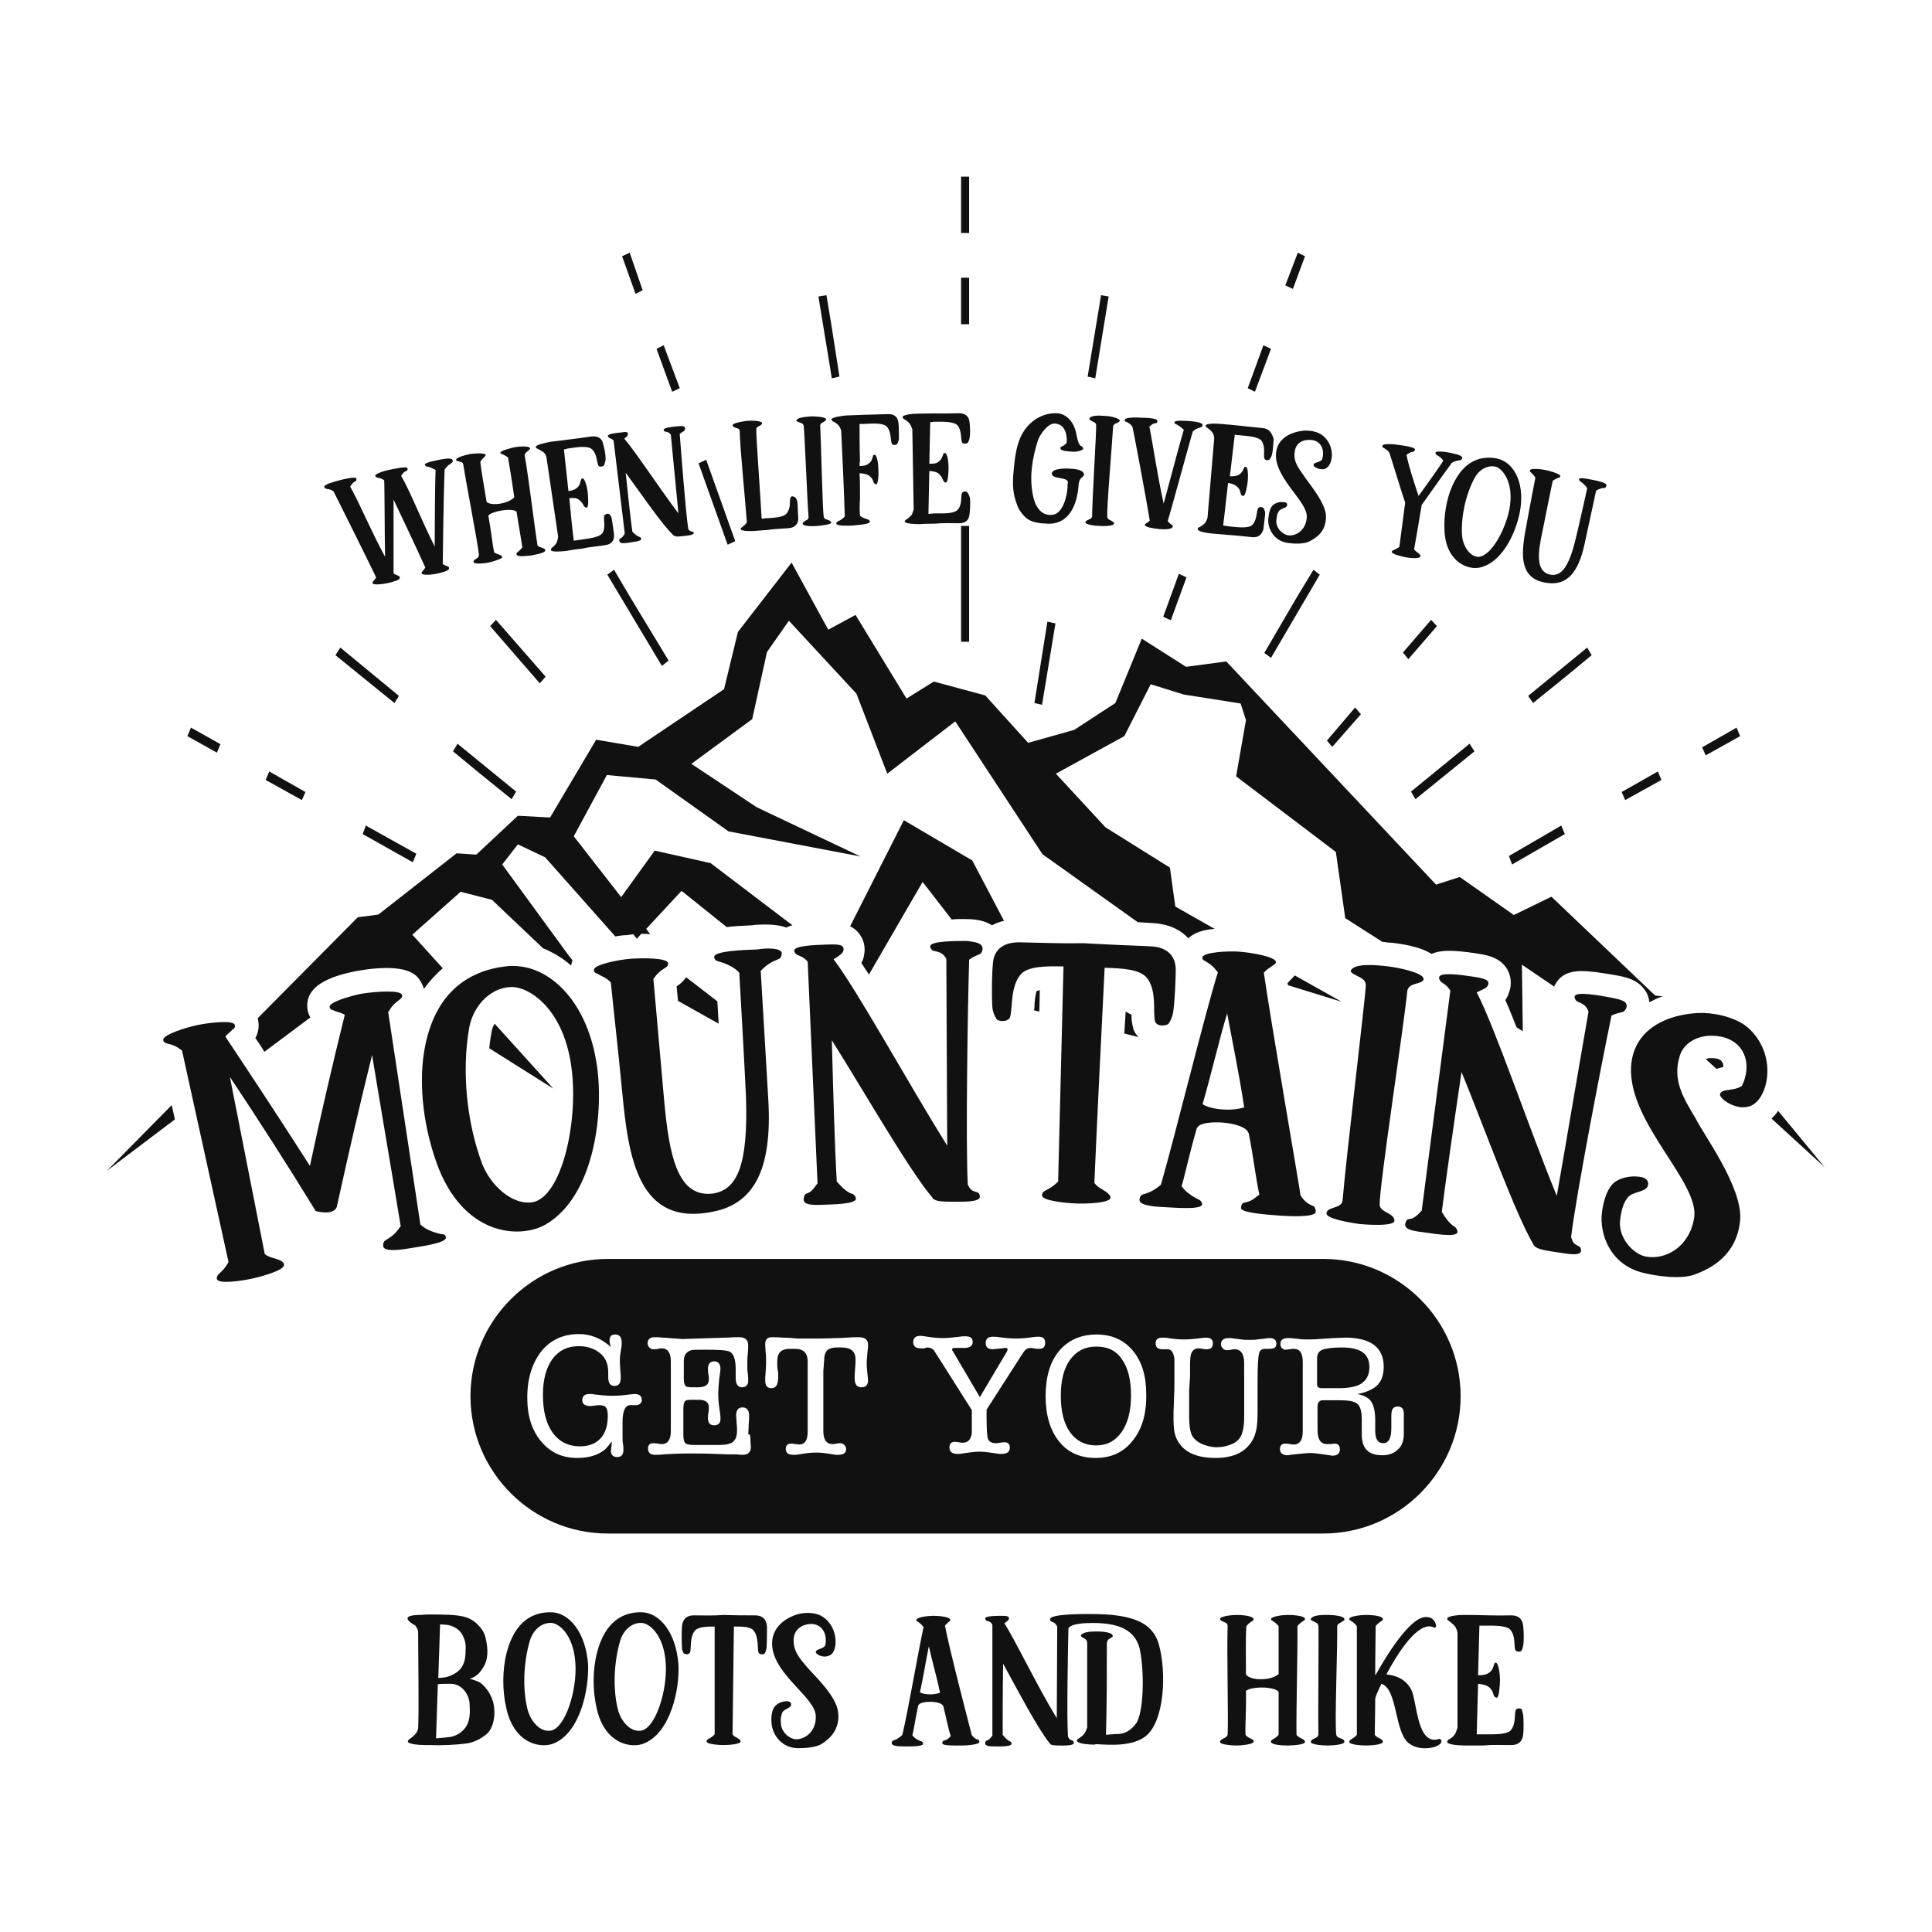 <?xml version="1.0" encoding="utf-8"?>
<!-- Generator: Adobe Illustrator 22.0.0, SVG Export Plug-In . SVG Version: 6.00 Build 0)  -->
<svg version="1.1" id="Layer_1" xmlns="http://www.w3.org/2000/svg" xmlns:xlink="http://www.w3.org/1999/xlink" x="0px" y="0px"
	 viewBox="0 0 432 432" style="enable-background:new 0 0 432 432;" xml:space="preserve">
<style type="text/css">
	.st0{fill:#111111;}
</style>
<g>
	<path class="st0" d="M99.5,104.9c0.6-0.9,1-1,1.5-1.4c0.2-0.1,0.3-0.3,0.2-0.6c-0.1-0.5-1.3-0.4-2.4-0.2c-1,0.2-3.9,0.7-3.8,1.2
		c0.1,0.3,0.2,0.3,0.4,0.4c0.6,0.1,1.4,0.4,2,0.8c-0.1,1-0.2,11.7-0.2,17.1c-2.9-5.7-5.5-12.4-7.5-15.8c0.5-0.7,0.6-0.9,1.2-1.1
		c0.2-0.1,0.3-0.3,0.2-0.6c-0.1-0.5-2.7,0.1-3.8,0.3c-1.1,0.2-3.5,0.9-3.4,1.4c0.1,0.2,0.3,0.3,0.4,0.4c0.7,0.1,1.1,0.2,1.6,0.6
		c0.1,1,0.1,11.8,0.2,17.1c-3.1-5.7-5.8-12.2-7.8-15.7c0.5-0.7,0.6-0.9,1.2-1.2c0.2-0.1,0.2-0.3,0.2-0.6c-0.1-0.5-2.7,0.1-3.8,0.4
		c-1.1,0.3-3.5,0.9-3.4,1.5c0.1,0.2,0.3,0.3,0.4,0.4c0.7,0.1,1.1,0.1,1.7,0.6c0,0,7.6,15.2,9.5,19.2c-0.2,0.3-0.3,0.5-0.6,0.8
		c-0.1,0.2-0.2,0.2-0.2,0.5c0.1,0.5,2.4,0.2,3.3,0c1-0.2,2.9-0.7,2.8-1.2c-0.1-0.3-0.1-0.4-0.2-0.4c-0.5-0.2-0.8-0.3-1.2-0.6v-16.5
		c2.4,5.1,4.8,10.1,7.1,15.2c-0.2,0.3-0.3,0.5-0.6,0.8c-0.1,0.2-0.3,0.2-0.2,0.5c0.1,0.5,2.4,0.3,3.3,0.1c1-0.2,2.9-0.7,2.8-1.2
		c0-0.3-0.1-0.4-0.2-0.4c-0.5-0.2-0.8-0.3-1.2-0.6c0-1.2,0.2-16,0.4-20.8C99.4,104.9,99.5,104.9,99.5,104.9z"/>
	<path class="st0" d="M121.7,122.7c-0.5-0.3-1.1-0.3-1.5-0.7c-0.7-4.3-2.1-16-2.9-20.3c0.3-0.6,0.6-0.7,1-1.1
		c0.1-0.1,0.3-0.2,0.2-0.4c-0.1-0.5-2.4-0.4-3.4-0.2c-1,0.2-3.2,0.8-3.2,1.2c-0.1,0.2,0.2,0.3,0.3,0.3c0.6,0.3,0.9,0.4,1.4,0.8
		c0.5,3,1,6,1.4,8.9H115c-1.4,1.5-5.3,2-6.2,1c-0.6-3.6-1.2-7.1-1.4-8.9c0.3-0.6,0.6-0.8,1-1.2c0.1-0.1,0.2-0.2,0.2-0.4
		c-0.3-0.5-2.5-0.3-3.4-0.2c-1,0.2-3.3,0.8-3.2,1.3c0,0.2,0.2,0.3,0.3,0.3c0.6,0.2,1.2,0.1,1.3,0.8c0.8,5.1,3.2,17.3,3.5,20.2
		c-0.1,0.7-0.5,0.7-1,1.1c-0.1,0.1-0.3,0.2-0.2,0.5c0.1,0.5,2.3,0.3,3.3,0.1c0.9-0.2,3-0.8,3.1-1.2c0-0.3-0.2-0.3-0.3-0.4
		c-0.5-0.3-1-0.3-1.5-0.7c-0.4-1.8-0.7-4.9-1.3-8.2c0.7-1,5.3-1.8,6.3-0.9c0.4,2.7,0.9,5.3,1.3,8c-0.4,0.5-0.6,0.7-1.1,1.1
		c-0.1,0.1-0.3,0.2-0.2,0.5c0.2,0.6,2.3,0.3,3.3,0.2c1-0.2,3.2-0.6,3.1-1.1C122,122.9,121.8,122.8,121.7,122.7z"/>
	<path class="st0" d="M136.8,116c-0.1-0.4-0.3-0.8-0.5-1c-0.2-0.1-0.4-0.2-0.6-0.1c-0.3,0.1-0.5,0.2-0.6,0.4
		c-0.2,0.9,0.4,2.7-0.4,3.9c-0.7,1-3.1,1.2-5,1.5c-0.5,0.1-0.9,0.1-1.4,0.2c-0.4-3.2-0.7-6.3-1-9.5c0.9-0.1,1.7-0.1,2.2,0.4
		c0.8,0.6,0.8,1,1.2,1.5c0.1,0.1,0.2,0.2,0.5,0.2c0.5-0.1,0.3-2.5,0.2-3.5c-0.1-1-0.6-3-1.1-3c-0.3-0.1-0.3,0.2-0.4,0.3
		c-0.2,0.6-0.2,1.2-0.8,1.7c-0.5,0.5-1.2,0.7-2,0.8c-0.3-3.1-0.7-6.2-1-9.3c0.3-0.1,0.6-0.1,0.8-0.2c2-0.3,4.4-0.7,5.4,0.1
		c1.2,1,1.1,2.9,1.5,3.7c0.1,0.2,0.4,0.3,0.7,0.2c0.2,0,0.5-0.1,0.6-0.3c0.1-0.3,0.2-0.7,0.3-1.1c0.1-1.1-0.3-2.8-0.5-3.5
		c-0.2-1.2-1-2-2.7-1.8c-3.3,0.5-6.2,0.8-9.2,1.2c-1,0.2-3.4,0.7-3.2,1.2c0.1,0.2,0.2,0.3,0.3,0.3c0.6,0.3,0.8,0.4,1.4,0.8
		c0.3,0.2,0.6,0.7,0.7,1.2c0.9,5.9,1.7,11.8,2.6,17.7c-0.1,0.6-0.2,1-0.3,1.3c-0.4,0.6-0.6,0.8-1.1,1.2c-0.1,0.1-0.2,0.2-0.2,0.5
		c0.1,0.5,2.4,0.3,3.3,0.2c1.2-0.2,2.4-0.4,3.5-0.5c1.7-0.4,3.5-0.5,5.3-0.8c1.6-0.2,2.1-1.2,2-2.4C137.2,118.8,137,117.2,136.8,116
		z"/>
	<path class="st0" d="M154.9,118.9c-0.6-0.1-0.7-0.2-1-0.6c-0.6-3.9-1.6-17.3-1.9-21.1V97c0.4-0.3,0.4-0.3,0.9-0.6
		c0.2-0.1,0.3-0.4,0.3-0.6c-0.1-0.5-0.5-0.6-1.5-0.5c-1.1,0.1-3.3,0.3-3.3,0.8c0,0.2,0.2,0.4,0.3,0.4c0.7,0.1,0.9,0.2,1.3,0.7
		c0.6,5.9,1.1,11.7,1.7,17.6c-4.3-5.7-9.6-13.8-12.1-16.7c0.4-0.4,0.8-0.6,0.8-1c0.1-0.5-0.4-0.6-1.5-0.4c-1.1,0.1-3,0.3-3,0.8
		c0.1,0.2,0.2,0.3,0.3,0.4c0.7,0.3,0.7,0.3,1,0.6c0.8,6.9,1.7,13.9,2.5,20.8c-0.4,0.7-0.6,0.9-1,1.1c-0.2,0.1-0.3,0.3-0.2,0.6
		c0.1,0.5,0.7,0.5,1.7,0.4c1-0.2,3.2-0.3,3.2-0.9c-0.1-0.2-0.2-0.4-0.3-0.4c-0.6-0.2-1.1-0.6-1.6-1.1c0-0.1,0-0.1-0.1-0.1
		c-0.4-2.8-1-8.4-1.5-13.2c3.6,4.9,8.2,11.7,10.7,14c0,0.1,0.1,0.1,0.2,0.1c0.3,0.2,0.8,0.2,1.6,0.1c1-0.1,2.7-0.2,2.7-0.7
		C155.2,119.1,155.1,118.9,154.9,118.9z"/>
	<path class="st0" d="M178.3,112.2c-0.2-0.8-0.5-1.1-1-1.2c-0.4-0.1-0.5,0.2-0.6,0.4c-0.2,0.8,0.2,2.1-0.8,3.4
		c-0.7,0.9-2.9,1-4.9,1.1c0,0-0.5,0.2-0.7,0c-0.3-5.6-1.2-17.6-1.2-19.9c0-0.6,0.7-0.7,1.1-1c0.1-0.1,0.2-0.2,0.2-0.4
		c0-0.5-2.3-0.6-3.3-0.5c-1,0.1-3.3,0.5-3.3,1c0.1,0.2,0.2,0.3,0.3,0.4c0.6,0.3,1.3,0.2,1.3,0.9c0.1,4.2,1.2,14.9,1.6,20.4
		c-0.4,0.6-0.6,0.7-1.1,1.1c-0.1,0.1-0.3,0.2-0.3,0.4c0.1,0.5,2.3,0.5,3.3,0.4c0.9-0.1,1.8-0.1,2.7-0.2c1.4-0.2,3.1-0.3,4.7-0.4
		c1.6-0.1,2.2-1.1,2.2-2.2C178.4,114.9,178.4,113.3,178.3,112.2z"/>
	<path class="st0" d="M185.6,116.5c-0.5-0.4-1.3-0.3-1.4-0.9c-0.3-1.7-0.6-16.7-0.8-20.5c0.1-0.6,0.7-0.6,1.1-1
		c0.1-0.1,0.3-0.2,0.2-0.4c-0.2-0.5-2.4-0.6-3.3-0.6c-1.1,0.1-3.1,0.2-3.3,0.9c-0.1,0.2,0.2,0.3,0.3,0.3c0.6,0.3,1.2,0.3,1.3,0.9
		c0.2,1.2,0.8,16.8,1.1,20.5c-0.1,0.6-0.6,0.6-1.1,1c-0.1,0.1-0.3,0.2-0.2,0.4c0,0.6,2.2,0.6,3.3,0.5c0.9-0.1,3.1-0.3,3.1-0.8
		C185.8,116.6,185.7,116.6,185.6,116.5z"/>
	<path class="st0" d="M200.9,94.6c-0.1-1.2-0.8-2.1-2.4-2c-2.3,0.1-4.5,0.1-6.6,0.2c-0.9,0-1.8,0.1-2.7,0.1c-1,0.1-3.3,0.4-3.3,0.9
		c0,0.2,0.2,0.3,0.3,0.4c0.6,0.3,0.8,0.4,1.3,0.9c0.2,0.3,0.5,0.7,0.6,1.3c0.3,6.3,0.6,12.7,0.8,19.1c-0.7,0.7-1.1,0.9-1.6,1.1
		c-0.2,0.1-0.3,0.3-0.3,0.5c0,0.5,2.7,0.5,3.8,0.4c1-0.1,3.7-0.3,3.7-0.8c0-0.3-0.2-0.4-0.3-0.5c-0.6-0.2-1.4-0.4-1.9-0.9
		c-0.1-0.9-0.1-2.4,0-3.9c0-1.8,0-3.7-0.1-5.6c0.9,0.1,1.7,0.2,2.2,0.6c0.8,0.7,0.8,1.1,1,1.6c0.1,0.1,0.3,0.3,0.5,0.3
		c0.5-0.1,0.6-2.4,0.5-3.5c0-1-0.3-3.1-0.8-3.1c-0.3,0-0.4,0.1-0.4,0.3c-0.2,0.6-0.3,1.2-0.9,1.6c-0.5,0.5-1.3,0.6-2.1,0.6
		c0-0.4,0-0.7,0.1-1.1c-0.1-2.7-0.1-5.4-0.1-8.1v-0.2h0.8c2-0.1,4.4-0.3,5.3,0.6c1,1.1,0.8,3,1.1,3.8c0.1,0.2,0.3,0.3,0.6,0.3
		c0.3,0,0.5-0.1,0.6-0.2c0.2-0.3,0.3-0.7,0.4-1.1C201,97,201,95.3,200.9,94.6z"/>
	<path class="st0" d="M216.3,110.1c-0.1-0.2-0.4-0.2-0.6-0.2c-0.3,0-0.5,0.2-0.6,0.3c-0.3,0.9,0.1,2.7-1,3.8
		c-0.8,0.9-3.1,0.8-5.1,0.8c-0.5,0-0.9,0.1-1.4,0.1c0.1-3.2,0.1-6.4,0.2-9.6c0.9,0.1,1.7,0.2,2.2,0.7c0.7,0.7,0.7,1.1,1,1.6
		c0.1,0.1,0.2,0.3,0.5,0.3c0.5,0,0.6-2.4,0.6-3.4c0-1-0.2-3.1-0.8-3.2c-0.2-0.1-0.3,0.1-0.4,0.3c-0.2,0.6-0.4,1.2-1,1.6
		c-0.5,0.5-1.3,0.5-2.1,0.5c0.1-3.1,0.1-6.2,0.2-9.3c0.3,0,0.5,0,0.8-0.1c2,0,4.4-0.1,5.3,0.8c1,1.2,0.7,3,1,3.8
		c0.1,0.2,0.4,0.3,0.7,0.3c0.2,0,0.5-0.1,0.6-0.2c0.2-0.3,0.3-0.6,0.4-1c0.2-1.1,0.1-2.8,0-3.5c-0.1-1.2-0.7-2.1-2.4-2.1
		c-3.3,0.1-6.3,0-9.2,0.1c-1,0-3.4,0.2-3.4,0.8c0.1,0.2,0.2,0.3,0.3,0.4c0.6,0.3,0.8,0.5,1.3,1c0.2,0.3,0.4,0.7,0.6,1.3
		c0.1,6,0.2,12,0.3,17.9c-0.2,0.6-0.3,1-0.5,1.3c-0.5,0.5-0.7,0.7-1.2,1c-0.1,0.1-0.3,0.2-0.3,0.4c0,0.5,2.2,0.6,3.3,0.6
		c1.2-0.1,2.4-0.1,3.5-0.1c1.7-0.2,3.5-0.1,5.4-0.1c1.6,0,2.2-0.9,2.3-2.1c0.1-0.8,0.2-2.4,0.1-3.5
		C216.7,110.7,216.5,110.3,216.3,110.1z"/>
	<path class="st0" d="M239.2,104.8c-0.6-0.1-3.9-0.1-4,1c-0.1,1.5,3.3,0.7,3.6,2c-0.1,0.4-0.1,0.8-0.1,1.2c-0.1,1.9-1,5.8-3.3,6.1
		c-2.7,0.4-4-2.1-4.4-4.2c-0.9-4.2-0.2-8.4,1.1-12.5c0.3-0.9,2-3.7,3.7-3.7c2.9,0.1,2.8,3.7,2.7,4.3c-0.4,0.6-0.9,0.7-1.2,0.9
		c-0.1,0.1-0.2,0.1-0.2,0.3c0,0.7,1.7,0.7,2.7,0.8c0.6,0.1,2.4-0.2,2.4-0.7c0-0.2-0.2-0.4-0.3-0.5c-0.7-0.1-1-1.5-1.3-3.1
		c-0.5-2.2-2-4.2-4.3-4.3c-2.9-0.1-5.6,1.4-7.3,3.9c-1.3,1.9-1.9,4.5-2.2,7.5c-0.4,3.6-0.6,6,0.7,9.3c0.3,0.9,1.1,1.9,1.8,2.6
		c1.4,1.2,3.1,1.3,4.9,1.4c4.8,0.2,6.7-4.1,7-8.9c0.2-1.6,1.2-1.5,1.2-2.1C242.3,104.9,239.7,104.8,239.2,104.8z"/>
	<path class="st0" d="M247,93c-1.1-0.1-3.1-0.2-3.4,0.6c-0.1,0.2,0.2,0.3,0.3,0.4c0.6,0.4,1.1,0.4,1.2,1c0.1,1.2-0.9,16.8-0.9,20.5
		c-0.2,0.6-0.7,0.6-1.2,0.9c-0.1,0.1-0.3,0.2-0.3,0.4c0,0.5,2.2,0.8,3.2,0.8c0.9,0.1,3.2,0,3.2-0.5c0-0.3-0.1-0.3-0.2-0.4
		c-0.5-0.4-1.2-0.5-1.3-1c-0.2-1.8,1.1-16.7,1.3-20.4c0.2-0.6,0.7-0.6,1.2-0.9c0.1-0.1,0.3-0.2,0.3-0.4C250.1,93.4,248,93,247,93z"
		/>
	<path class="st0" d="M266.5,94.2c-1-0.1-3.8-0.3-3.9,0.2c0,0.3,0.2,0.4,0.3,0.4c0.6,0.3,1.3,0.8,1.8,1.3
		c-0.3,0.9-3.1,11.2-4.5,16.5c-1.4-6.2-2.4-13.3-3.2-17.2c0.7-0.6,0.8-0.7,1.5-0.8c0.2,0,0.3-0.2,0.3-0.5c0-0.6-2.6-0.7-3.7-0.7
		c-1.1-0.1-3.6-0.1-3.6,0.5c-0.1,0.2,0.1,0.4,0.3,0.4c0.6,0.3,1,0.5,1.4,1.1c0.1,0,3.2,16.7,3.9,21c-0.2,0.2-0.4,0.4-0.8,0.6
		c-0.1,0.1-0.3,0.2-0.3,0.4c0,0.5,2.2,0.8,3.2,0.9c1,0.1,2.9,0.1,3-0.5c0-0.3,0.1-0.4-0.1-0.4c-0.5-0.3-0.7-0.5-1-0.9
		c0.4-1.1,4.3-15.5,5.6-20c0.1-0.1,0.1-0.1,0.1-0.1c0.8-0.7,1.3-0.7,1.8-0.9c0.2-0.1,0.3-0.3,0.3-0.5
		C268.8,94.5,267.5,94.3,266.5,94.2z"/>
	<path class="st0" d="M282.2,95.7c-3.3-0.3-6.3-0.7-9.2-0.9c-1-0.1-3.4-0.2-3.4,0.4c0,0.2,0.2,0.4,0.3,0.4c0.5,0.4,0.7,0.5,1.2,1.1
		c0.2,0.3,0.4,0.8,0.4,1.3c-0.5,6-1,11.9-1.5,17.8c-0.2,0.6-0.4,1-0.6,1.2c-0.5,0.5-0.7,0.6-1.3,0.9c-0.1,0.1-0.3,0.1-0.3,0.4
		c0,0.6,2.2,0.9,3.2,1c1.2,0.1,2.3,0.2,3.5,0.3c1.7,0.1,3.5,0.3,5.4,0.5c1.6,0.2,2.3-0.7,2.6-1.8c0.1-0.8,0.3-2.4,0.4-3.5
		c0-0.4-0.2-0.8-0.3-1.1c-0.1-0.2-0.4-0.3-0.6-0.3c-0.3-0.1-0.6,0.1-0.7,0.3c-0.4,0.8-0.2,2.6-1.3,3.7c-0.9,0.8-3.2,0.5-5.2,0.3
		c-0.5-0.1-0.9-0.1-1.3-0.2c0.4-3.1,0.7-6.3,1.1-9.5c0.9,0.1,1.6,0.4,2.1,0.9c0.7,0.7,0.6,1.2,0.8,1.7c0.1,0.1,0.2,0.3,0.5,0.3
		c0.5,0,0.9-2.3,1-3.3c0.1-1,0.1-3.1-0.4-3.2c-0.3-0.1-0.4,0.1-0.4,0.2c-0.3,0.6-0.5,1.1-1.1,1.5c-0.6,0.4-1.3,0.4-2.1,0.4
		c0.4-3.1,0.7-6.2,1.1-9.3c0.3,0.1,0.6,0.1,0.8,0.1c2,0.2,4.5,0.3,5.2,1.3c0.9,1.3,0.4,3.1,0.6,3.9c0.1,0.2,0.3,0.4,0.6,0.4
		c0.2,0,0.5,0,0.6-0.2c0.2-0.3,0.4-0.6,0.5-1c0.3-1.1,0.3-2.8,0.4-3.5C284.4,96.8,283.8,95.8,282.2,95.7z"/>
	<path class="st0" d="M293.7,103.9c-0.1,0.4,0.9,1,1.8,1c0.3,0.1,0.7,0,1-0.2c1.6-0.8,2.1-4.9-0.6-7.2c-1.1-1-3-1.3-4.4-1.2
		c-2.2,0.2-6.3,1.4-6.2,5.7c0.2,5.4,7.2,10.3,6.9,13.7c-0.2,2.8-2.3,4.2-4.1,4c-1.2-0.1-2.9-1.6-2.7-3.4c0.1-0.9,0.2-1.5,0.5-1.9
		c0.4-0.8,1.8-0.7,1.9-1.4c0.1-0.5-0.3-0.7-0.7-0.7c-0.5-0.1-1.5-0.1-2.4,0.6c-0.7,0.5-1,1.9-1.1,3.1c-0.2,2,1.1,4.9,4.3,5.4
		c1.4,0.2,3.5,0.3,4.8-0.3c1.6-0.8,3.8-2.2,3.8-5.6c0-3.1-4.1-7.7-5-9.2c-1.3-1.8-2.5-3.4-1.9-5.8c0.3-1.2,1.3-2,2.6-2.1
		c3-0.4,4.2,2,3.4,4.4C294.9,103.5,293.9,103.3,293.7,103.9z"/>
	<path class="st0" d="M324.9,101.4c-1-0.3-3.8-0.7-3.9-0.2c-0.1,0.3,0.1,0.4,0.2,0.5c0.5,0.3,1.2,0.7,1.5,1.3
		c-0.2,0.5-2.9,4.3-5.5,7.9c-1.1-3.3-2.2-6.6-2.7-9.2c0.7-0.5,0.9-0.6,1.5-0.7c0.2,0,0.3-0.2,0.4-0.5c0-0.5-2.6-0.9-3.6-1
		c-1.1-0.2-3.6-0.4-3.7,0.2c0,0.2,0.1,0.4,0.2,0.4c0.6,0.4,1,0.5,1.4,1.2c0,0,3.1,10,3.5,11.1c-0.4,3.3-0.9,6.6-1.3,9.9
		c-0.6,0.4-0.8,0.5-1.3,0.7c-0.2,0.1-0.3,0.1-0.4,0.4c0,0.5,2.1,1,3.1,1.2c1,0.2,3.2,0.4,3.3-0.2c0.1-0.3-0.1-0.3-0.2-0.5
		c-0.4-0.4-0.9-0.6-1.2-1.1c0.4-2.1,1-5.8,1.7-9.9c2.6-3.6,5.2-7.4,6.6-9.2c0-0.1,0-0.1,0.1-0.2c0.9-0.5,1.3-0.5,1.9-0.6
		c0.2,0,0.4-0.2,0.4-0.4C327.2,102,326,101.6,324.9,101.4z"/>
	<path class="st0" d="M334.6,102.5c-3.3-0.6-7.2,0.3-9.8,6c-1.4,3.1-2,6.9-1.8,10.3c0.4,7.1,5.5,8.7,7.9,8.1
		c5.4-1.2,8.5-8.8,9.1-13.4C340.8,107.7,338.4,103.2,334.6,102.5z M337.5,113.9c-1,5-4.4,10.9-7.2,10.6c-1.9-0.3-3.3-2.7-3.4-5
		c-0.2-4.1,0.8-8.8,2.8-12.6c0.8-1.6,2.8-3.1,4.9-2.5C336.1,105,338.6,108,337.5,113.9z"/>
	<path class="st0" d="M357.1,107.5c-1.1-0.2-3.9-0.9-4-0.4c-0.1,0.2,0.1,0.4,0.2,0.5c0.6,0.4,1.3,1,1.6,1.6c0,0-1.9,8.6-2.6,11.4
		c-1.5,6.2-3.2,8.3-5.6,7.9c-3.3-0.6-2.9-4.7-1.8-9.7c0.8-3.8,1.5-7.6,2.3-11.3c0.6-0.4,0.8-0.5,1.4-0.7c0.1-0.1,0.3-0.1,0.3-0.3
		c0.1-0.5-2.3-1.2-3.3-1.4c-1-0.2-3.4-0.5-3.5,0.1c-0.1,0.2,0.1,0.4,0.2,0.4c0.4,0.5,0.7,0.6,1,1.2c0,0,0,0,0,0.1
		c-0.4,2.2-1.2,6.1-1.9,10.1c-1.2,6.2-2.3,12.8,5.1,13.4c3.8,0.3,6.4-2.2,7.8-8.7c0.9-4,1.7-8,2.6-12c0.9-0.5,1.3-0.6,1.9-0.6
		c0.2,0,0.3-0.2,0.4-0.5C359.4,108.1,358.2,107.8,357.1,107.5z"/>
</g>
<g>
	<path class="st0" d="M287.9,219.8c0,0.2,0.1,0.3,0.1,0.5l12,3.7l-10.5-5.9C289,218.7,288.5,219.2,287.9,219.8z"/>
	<path class="st0" d="M153.4,218.5c-0.2,0.4-0.6,0.8-0.9,1.1c-0.3,0.3-0.7,0.6-1,0.8c-0.1,0.1-0.2,0.1-0.2,0.2l0.3,3.2l9.1,5.1
		c-0.1-1.7-0.2-3.4-0.3-5L153.4,218.5z"/>
	<polygon class="st0" points="23.9,261.8 39.1,250.3 38.4,247.1 	"/>
	<path class="st0" d="M110.6,228.9c-0.4,0.6-0.6,1.3-0.7,1.9c-0.2,1.2-0.4,2.4-0.5,3.6l13.5,8.5l0.8,0.5l-0.8-0.9L110.6,228.9z"/>
	<path class="st0" d="M346.9,200.5l-8.4,4.1l-12.1-8.5l-5.3,1.7l-46.9-49.9l0,0l-9,1.2l-9.9-6.3l-5.9,14.4l-9.2,6l-10.3,2.9l0,0
		l-9.6-10.6l-11.5-3.1l-6.1,3.8l-11.4-18.7l-6.1,3.3l-8.2-15l-12,15.5l-3.1,12.8l-19.2,12.9l0,0l-9.4-1.6L123,182.8l0,0l-7.2-0.4
		l-9.3,8.7l-4.4-0.3l-17.5,13.7l-4.6,0.6l-22.4,22.6c0.1,0.1,0.1,0.2,0.1,0.3c0.3,1.4,0.1,2.9-0.6,4.1c0.7,1,1.4,2,2,3.1l10.3-7.7
		c-0.3-0.5-0.5-1-0.6-1.6c-1.1-6.2,7.1-8,11-8.8c6.4-1.1,10.7-0.8,12.9,0.8c1,0.7,1.7,2,2.1,3.2c1.3-1.8,2.8-3.4,4.2-4.6l-6.8-7.5
		l10.8-9.6l7,1.8l11.5,10.9h0.1c2.1,0.9,4.2,2.1,6.1,3.8c0.1-0.4,0.2-0.8,0.3-1.2l-0.8-1l-14.9-20.4l3.5-4.5l6.1,2.9l15.7,17.7
		c1-0.2,1.8-0.3,2.6-0.3c0.4-0.1,0.9-0.1,1.4-0.2l0.8,1l1-1.1c0.6,0,1.3,0,2,0.1l-0.9-1.2l7.9-8.5l10.1,8.1c1.5-0.2,3.4-0.3,5.6-0.4
		l0.8-0.1c3.1-0.2,5.3,0,6.9,0.6c0.5-0.2,0.9-0.4,1.4-0.5l-18.3-13.9l-12.5-2.8l-7.5,10.4l-10.6-13.6l7.4-13.7l10.9,1l16.3,11.6
		l29.5,5.6l-23.2-11l-14.6-9.7l0,0l13.6-10l3.3-15l4.9-7l15.1,16.3l6.9,17.9l15.2-11.7l19.5,29.7l21.3,15.2l3.4,0.2
		c3.4,0.2,6.1,1.4,7.9,3.4c1.3-1.2,3.2-1.9,5.9-2.1l-8.8-5l-1.2-8.7l-14.4-9L236.1,173l15.3-8.4l5.9-11.6l7.4,2.3l12.7,2v0l1.2,3.7
		l-2.2,12.6l22.3,16.9l2.1,14.8l8.3,5.3h0.1c0.8,0.1,1.4,0.2,2,0.2c4.4,0.5,7.2,1.4,8.9,2.5c2.2-1,5.2-0.8,9.5-0.2
		c2.6,0.4,5.7,0.8,7.4,3.6c0.9,1.6,1.1,3.4,0.4,5.3c-0.2,0.6-0.5,1.2-0.8,1.6c0.8,1.8,1.6,3.8,2.5,6.1l1.4,0.9l-0.2-14.9l7.2,4.9
		c0.4-0.9,1-1.7,1.8-2.3c2.3-1.6,5.3-1.4,11.6-0.3c2.3,0.4,5.2,0.9,6.9,3.4c0.6,0.8,0.9,1.7,1,2.7c1-0.5,1.9-1,3-1.3l-1.7-0.2
		L346.9,200.5z"/>
	<path class="st0" d="M382.7,236.6h-0.3c-0.4,0-0.7,0.1-1,0.2l2.4,2.2c0.6-0.2,1.1-0.3,1.5-0.4c0.1-0.6-0.1-1-0.3-1.2
		C384.8,236.9,383.9,236.6,382.7,236.6z"/>
	<path class="st0" d="M397.6,248.4c-0.5,0.7-1,1.3-1.5,1.7l11.9,10.9L397.6,248.4z"/>
	<path class="st0" d="M202.1,183.4l-12,23.7c0.7,0.4,1.3,0.8,1.8,1.4c1.2,1.4,1.7,3.2,1.3,5.1c-0.1,0.7-0.3,1.2-0.6,1.7
		c0.5,0.8,1.1,1.7,1.7,2.6l12-20.7l6.5,8.4c0.8-0.1,1.7-0.1,2.7-0.1c1.9,0,4.3,0.1,6.3,1.4c0.8-0.4,1.7-0.8,2.7-1l-7.1-13.5
		L202.1,183.4z"/>
	<path class="st0" d="M231.3,225.3c0,0.2-0.1,0.4-0.1,0.6l1.2,0.3l0.1-4.8c-0.3,0.1-0.5,0.1-0.7,0.2
		C231.5,222.3,231.3,224.2,231.3,225.3z"/>
	<path class="st0" d="M253.4,229.9c-0.3-1-0.4-2-0.4-3l-1.3-0.7c-0.1,1.6-0.2,3.3-0.3,4.9l3.2,0.8c-0.3-0.2-0.4-0.5-0.6-0.7
		C253.7,230.8,253.5,230.4,253.4,229.9z"/>
	<polygon class="st0" points="122,151.3 110.9,138.6 109.6,140 120.7,152.8 	"/>
	<polygon class="st0" points="164.4,121 157.9,102.8 156.2,103.6 162.7,121.8 	"/>
	<polygon class="st0" points="152,86.8 148.4,77.2 146.8,78 150.3,87.6 	"/>
	<polygon class="st0" points="143.7,64.9 140.8,56.5 139.1,57.3 142.1,65.7 	"/>
	<polygon class="st0" points="81.1,186.5 92.3,192.8 93.1,190.9 81.8,184.6 	"/>
	<polygon class="st0" points="68.3,177.1 60.2,172.5 59.4,174.4 67.5,178.9 	"/>
	<polygon class="st0" points="41.9,164.6 48.5,168.3 49.3,166.4 42.7,162.7 	"/>
	<polygon class="st0" points="149.5,147.7 140.9,133.5 137.3,127.4 135.8,128.5 148,148.9 	"/>
	<polygon class="st0" points="187.7,84.2 186,73.3 184.8,66 183,66.3 186,84.6 	"/>
	<polygon class="st0" points="114.4,178.7 115.4,177 102.3,166.3 101.3,168 106.5,172.3 	"/>
	<polygon class="st0" points="88.2,157.2 89.2,155.6 76.1,144.8 75,146.5 80.3,150.8 	"/>
	<rect x="214.9" y="117.6" class="st0" width="1.8" height="25.9"/>
	<rect x="214.9" y="62.1" class="st0" width="1.8" height="10.4"/>
	<rect x="214.9" y="39.5" class="st0" width="1.8" height="12.6"/>
	<polygon class="st0" points="304.3,159.7 303,158.2 296.7,165.6 297.9,167 	"/>
	<polygon class="st0" points="321.3,140 320,138.6 313.7,145.9 314.9,147.4 	"/>
	<polygon class="st0" points="265.3,129.1 263.6,128.3 260.1,137.9 261.8,138.7 	"/>
	<polygon class="st0" points="284.2,78 282.5,77.2 279,86.8 280.6,87.6 	"/>
	<polygon class="st0" points="291.8,57.3 290.2,56.5 287.4,63.8 289.1,64.6 	"/>
	<polygon class="st0" points="349.9,186.5 349.1,184.6 337.4,191.4 338.1,193.3 	"/>
	<polygon class="st0" points="371.5,174.4 370.7,172.5 362.6,177.1 363.4,178.9 	"/>
	<polygon class="st0" points="380.6,167.1 381.4,168.9 389.1,164.6 388.3,162.7 	"/>
	<polygon class="st0" points="282.7,146 284.2,147.1 295.1,128.5 293.7,127.4 290,133.5 	"/>
	<polygon class="st0" points="234.8,146.7 236,139.4 234.2,139 231.3,157.2 233,157.6 	"/>
	<polygon class="st0" points="246.7,73.6 247.9,66.3 246.2,66 243.2,84.2 244.9,84.6 	"/>
	<polygon class="st0" points="316.5,178.7 324.4,172.3 329.7,168 328.6,166.3 315.5,177 	"/>
	<polygon class="st0" points="350.7,150.8 355.9,146.5 354.9,144.8 341.7,155.6 342.8,157.2 	"/>
</g>
<g>
	<path class="st0" d="M99.7,276.7c0.2,1.3-6.2,2.1-8.6,2.5c-2.4,0.4-5.2,0.6-5.4-0.5c-0.1-0.6,0.1-1.1,0.4-1.3
		c1.1-0.7,2.1-1.2,3.4-3.1c0,0,0.1-0.1,0.1-0.1c-2.1-12.8-4.3-25.5-6.4-38.3c-2.8,11.3-5.4,22.6-7.9,34c-0.8,2-4.7,0.9-4.7,0.9
		c-6.2-10.1-12.6-20.1-19.2-30c2.6,13.2,5.2,26.4,7.8,39.6c1.1,0.9,2.4,0.9,3.6,1.5c0.3,0.2,0.6,0.3,0.7,0.9
		c0.2,1.2-4.9,2.6-7.1,3.1c-2.3,0.5-7.6,1.3-7.9,0.1c-0.1-0.6,0.2-0.9,0.4-1.1c1.1-1,1.5-1.5,2.2-2.7c-3.5-15.8-6.9-31.5-10.4-47.3
		c-1.3-1-1.9-1.2-3.4-1.6c-0.3-0.1-0.7-0.2-0.8-0.7c-0.3-1.2,5.2-2.9,7.7-3.4c2.3-0.5,8.1-1.2,8.3,0c0.1,0.5-0.1,0.8-0.4,0.9
		c-0.7,0.8-1.3,1.1-1.7,1.7c6.4,9.6,12.7,19.2,18.9,28.9c2.4-11.3,5-22.5,7.8-33.8c-0.9-0.5-1.7-0.6-2.6-1c-0.3-0.1-0.7-0.2-0.8-0.7
		c-0.2-1.1,4.3-2.4,7.1-3c3.2-0.5,8.9-0.9,9.1,0.3c0.1,0.5-0.3,0.8-0.4,0.9c-1.3,1-1.8,1.4-2.6,2.8c0,0-0.1,0-0.1,0.1
		c2.4,15.8,4.8,31.7,7.2,47.5c1.2,1.2,3.3,1.9,4.9,2.2C99.2,275.9,99.7,276.2,99.7,276.7z"/>
	<path class="st0" d="M122,273.8c-5.1,3-17.6,3.1-23.9-12.5c-2.9-7.5-4.4-16.4-3.5-24.5c1.8-14.8,10.2-19.7,18.3-20.7
		c9.3-1.2,18.1,7.3,20.4,21.1C135.2,247.8,133.2,267.3,122,273.8z M127.9,239.7c-1.5-14.1-9.6-19.1-13.6-19c-5.3,0.2-8.7,5-9.4,9.2
		c-1.7,9.8-0.5,21.2,2.9,30.3c1.9,4.9,6.8,9.4,11.4,8.6C125.4,267.5,129.2,251.8,127.9,239.7z"/>
	<path class="st0" d="M174.8,213.1c0,0.6-0.2,1.1-0.6,1.3c-1.4,0.6-2.5,1-4.1,2.7c0.6,9.6,1.1,19.2,1.7,28.9
		c0.9,15.8-3.4,23.1-12.2,24.9c-17,3.6-19.1-12.2-20.5-27c-0.9-9.4-2-18.9-2.5-24.1c0,0,0-0.1,0-0.1c-1-1.1-1.9-1.3-3.1-2
		c-0.3-0.1-0.7-0.3-0.7-0.8c-0.1-1.2,5.5-2.3,8-2.5c2.4-0.2,8.5-0.3,8.6,1c0,0.5-0.3,0.8-0.5,0.9c-1.4,0.9-1.9,1.3-2.8,2.6
		c0.8,9,1.6,18.1,2.4,27.1c1.1,12.1,2.9,21.7,10.7,20.9c5.8-0.7,8.1-6.7,7.6-21.7c-0.3-6.9-1.5-27.7-1.5-27.7
		c-1.1-1.3-3.3-2.2-4.9-2.6c-0.3-0.1-0.7-0.4-0.7-0.9c-0.1-1.4,6.9-1.6,9.6-1.7C171.7,211.9,174.7,212,174.8,213.1z"/>
	<path class="st0" d="M219.7,212.2c0,0.5-0.4,1.2-0.8,1.2c-1.3,0.6-1.2,0.5-2.2,1.2c0,0.1,0,0.2,0,0.2c-0.3,9.2-0.8,40.8-0.3,50.1
		c0.6,1.1,0.7,1.3,2.1,1.7c0.4,0.1,0.6,0.5,0.6,1c0,1.3-4.2,1.1-6.5,1.1c-2,0-3.1-0.1-3.7-0.5c-0.2-0.1-0.4-0.2-0.4-0.4
		c-5.2-6.1-14.9-23.1-22.5-35.2c0.3,11.6,0.7,25,1.1,31.5c0,0,0,0.1,0,0.1c1.2,1.3,2.2,2.4,3.6,2.8c0.3,0.1,0.6,0.5,0.7,1
		c0,1.3-5.4,1.3-7.7,1.4c-2.5,0.1-4-0.1-4-1.2c0-0.6,0.2-1.1,0.6-1.3c1-0.3,1.4-0.8,2.5-2.3c-0.7-16.5-1.5-33.1-2.2-49.6
		c-0.8-0.8-0.8-0.8-2.3-1.5c-0.3-0.1-0.7-0.5-0.7-0.9c-0.1-1.2,4.9-1.3,7.5-1.4c2.7-0.1,3.7,0.1,3.5,1.3c-0.1,0.7-1.1,1.3-2.2,2
		c5.5,7.3,16.5,27.4,25.4,41.7c-0.1-13.9-0.1-27.9-0.2-41.8c-0.7-1.2-1.3-1.5-2.9-1.8c-0.3-0.1-0.7-0.5-0.7-1c0-1.2,5.6-1.2,8.2-1.2
		C218.7,210.7,219.7,211,219.7,212.2z"/>
	<path class="st0" d="M262.3,226.5c-0.2,1-0.6,1.8-1,2.4c-0.3,0.3-0.9,0.4-1.5,0.4c-0.8,0-1.3-0.4-1.5-0.8c-0.6-2,0.5-7-1.9-9.9
		c-1.5-1.8-5.2-2.1-9.4-2.2c-0.8,16-1.6,32.1-2.3,48.1c0.8,1.1,1.9,1.4,3,2.3c0.2,0.3,0.6,0.4,0.6,1c0,1.2-5.4,1.4-7.7,1.3
		c-2.3-0.1-7.6-0.6-7.6-1.8c0-0.6,0.4-0.9,0.6-1c1.3-0.7,2-1.1,3-2.1c0.4-16,0.8-32.1,1.2-48.1c-4.2-0.1-7.9,0-9.5,1.7
		c-2.5,2.8-1.8,7.8-2.5,9.8c-0.3,0.4-0.8,0.7-1.6,0.7c-0.5,0-1.2-0.1-1.4-0.5c-0.4-0.6-0.8-1.5-0.9-2.5c-0.2-2.7-0.1-7.8,0.1-9.6
		c0.1-2.8,1.7-5,5.9-5c5.2,0.1,9.4,0.3,14.3,0.2c5.4,0.3,9.9,0.5,15.1,0.7c4.1,0.2,5.6,2.5,5.6,5.3
		C262.9,218.7,262.7,223.9,262.3,226.5z"/>
	<path class="st0" d="M294.2,271c-0.1,1.2-5.7,1-8.2,0.8c-2.6-0.2-8.6-0.6-8.5-1.7c0-0.6,0.3-1.2,0.8-1.2c1.4-0.3,1.8-0.6,3.3-1.8
		c-0.8-3.5-1.3-8.3-2.4-13.8c-0.1,0-0.2-0.1-0.2-0.3c-1.5-2.2-9.1-2.6-10.9-1.3c-0.2,0.2-0.4,0.4-0.5,0.6c-1.9,6.6-3,12-3.4,12.9
		c0.9,1.4,2.7,2.5,4,3.1c0.2,0.1,0.6,0.5,0.6,1c-0.1,1.3-6.5,0.7-8.8,0.6c-2.5-0.1-5.3-0.5-5.2-1.6c0-0.6,0.3-1.1,0.7-1.2
		c1.3-0.4,2.3-0.7,4.1-2.2c0-0.1,0-0.2,0.1-0.4c3.1-10.8,9.9-38.5,12.6-47c0,0,0-0.1,0-0.1c-1-1.3-1.5-1.7-2.8-2.5
		c-0.3-0.1-0.8-0.4-0.6-0.9c0.3-1.1,5.8-1.4,8.3-1.2c2.5,0.2,8,1.1,8.1,2.3c0,0.4-0.4,0.6-0.7,0.8c-1,0.7-1.4,0.9-2,1.6
		c1.4,10,8.3,49.8,8.2,49.8c1,1.5,1.7,1.9,3.1,2.5C293.9,270,294.3,270.4,294.2,271z M278.2,247.6c-1-6.8-2.6-14.5-3.8-21
		c-1.7,5.5-3.5,13.4-5.5,20.3C270.9,248.2,275.6,248.5,278.2,247.6z"/>
	<path class="st0" d="M314.7,221.4c-0.9,8.9-6.3,43.8-6.2,48c0.1,1.4,1.9,1.6,2.9,2.6c0.2,0.3,0.4,0.4,0.4,1
		c-0.2,1.2-5.5,0.9-7.7,0.7c-2.3-0.3-7.6-1.2-7.5-2.4c0.1-0.6,0.5-0.8,0.7-0.9c1.3-0.6,2.6-0.6,2.9-1.9c0.7-8.8,5.1-45.4,5.2-48.1
		c0-1.6-1.4-1.8-2.7-2.6c-0.2-0.1-0.9-0.5-0.6-0.9c1-1.6,5.9-1.1,8.4-0.8c2.4,0.3,7.6,1.4,7.8,2.7c0.1,0.5-0.4,0.7-0.6,0.8
		C316.6,220.1,315.2,220,314.7,221.4z"/>
	<path class="st0" d="M363.7,225.2c-0.1,0.5-0.6,1.1-1,1.1c-1.4,0.4-1.3,0.3-2.4,0.8c0,0.1,0,0.2,0,0.2c-1.9,9-7.9,40-9,49.3
		c0.4,1.2,0.5,1.5,1.8,2.1c0.3,0.2,0.5,0.6,0.4,1.1c-0.2,1.3-4.3,0.3-6.7,0c-2-0.3-3-0.6-3.6-1.1c-0.2-0.2-0.3-0.3-0.3-0.4
		c-4.1-6.9-10.7-25.4-16.1-38.6c-1.7,11.5-3.6,24.7-4.4,31.2c0,0,0,0.1,0,0.1c0.9,1.5,1.8,2.7,3,3.4c0.2,0.2,0.5,0.6,0.5,1.1
		c-0.2,1.3-5.5,0.3-7.9,0c-2.5-0.3-3.9-0.7-3.8-1.8c0.1-0.6,0.4-1.1,0.8-1.1c1-0.1,1.6-0.5,2.9-1.9c2.1-16.4,4.3-32.8,6.4-49.2
		c-0.7-1-0.7-1-2-1.9c-0.2-0.2-0.6-0.6-0.5-1.1c0.2-1.2,5-0.5,7.7-0.1c2.6,0.4,3.7,0.8,3.2,1.9c-0.2,0.7-1.4,1-2.5,1.6
		c4.2,8.1,11.5,29.9,17.9,45.5c2.4-13.7,4.7-27.5,7.1-41.2c-0.5-1.3-1.1-1.7-2.6-2.3c-0.2-0.2-0.6-0.6-0.5-1.1
		c0.2-1.2,5.7-0.2,8.3,0.3C362.9,223.6,363.9,224,363.7,225.2z"/>
	<path class="st0" d="M389.1,272.8c-0.7,7.8-6.4,10.8-10.2,12.2c-3.2,1.1-8.2,0.4-11.5-0.4c-7.4-1.8-9.8-8.7-9.2-13.5
		c0.3-2.6,1.3-5.9,3.2-7c2.2-1.3,4.6-1.1,5.6-0.9c0.9,0.2,1.7,0.7,1.5,1.8c-0.3,1.7-3.7,1.3-4.7,3c-0.7,0.9-1.2,2.3-1.5,4.5
		c-0.7,4.2,3,8.1,5.9,8.5c4.2,0.7,9.5-2.1,10.6-8.6c1.4-7.9-14.6-21.1-14.1-33.7c0.5-10.1,10.8-12.3,16.2-12.2
		c3.5,0.1,8.1,1.3,10.5,3.8c6.1,6.1,3.9,15.5,0,17c-0.9,0.3-1.8,0.4-2.6,0.2c-2.3-0.4-4.4-2.1-4.2-2.9c0.5-1.3,3-0.5,4.9-1.8
		c2.7-5.6,0-11.4-7.2-11.2c-3.1,0.1-5.9,1.8-6.7,4.5c-1.7,5.4,0.8,9.4,3.5,13.9C380.9,253.7,389.7,265.5,389.1,272.8z"/>
</g>
<g>
	<path class="st0" d="M295.9,281.5h-160c-16.9,0-30.7,13.8-30.7,30.7c0,16.9,13.8,30.7,30.7,30.7h160c16.9,0,30.7-13.8,30.7-30.7
		C326.6,295.3,312.8,281.5,295.9,281.5z M143.2,313.8c-0.3,0.3-0.6,0.4-1,0.4c-0.3,0-0.5,0-0.7,0c-0.1,0-0.1,0-0.3,0
		c-0.1,0-0.2,0-0.3,0c-1.1,0-1.7,1.3-1.7,3.8v3.1c0,0.7,0,1.3,0.1,1.8c0.1,0.5,0.1,1,0.1,1.3c0,1.1-0.5,1.6-1.4,1.6
		c-0.9,0-1.4-0.5-1.4-1.4l0.1-0.9c0-0.2,0.1-0.6,0.1-1.2c-0.6,0.8-1.1,1.4-1.4,1.7c-1.5,1.3-3.6,2-6.3,2c-3.4,0-6-1.2-8.1-3.7
		c-2.1-2.5-3.1-5.7-3.1-9.8c0-4.3,1.1-7.7,3.1-10.3c2.1-2.6,4.9-3.9,8.5-3.9c2.6,0,5,1,7.1,2.9c-0.1-0.4-0.2-0.6-0.2-0.6
		c-0.1-0.5-0.1-0.8-0.1-0.9c0-0.9,0.4-1.3,1.3-1.3c0.9,0,1.4,0.6,1.4,1.7c0,0.4,0,0.6,0,0.8l-0.3,1.9c-0.1,0.5-0.1,1.1-0.1,1.8
		c0,0.5,0.1,1.5,0.2,3.2v0.3c0,1.2-0.5,1.8-1.4,1.8c-0.9,0-1.4-0.6-1.4-1.9v-1.2c0-1.8-0.6-3.2-1.8-4.2c-1.2-1-2.8-1.6-4.8-1.6
		c-2.5,0-4.5,1-5.9,2.9c-1.4,2-2.1,4.6-2.1,8c0,3.6,0.7,6.4,2.2,8.5c1.5,2,3.5,3,6.1,3c2,0,3.5-0.6,4.6-1.8c1.1-1.2,1.6-2.9,1.6-5
		c0-0.9-0.1-1.5-0.4-1.9c-0.3-0.4-0.8-0.5-1.6-0.5c-0.2,0-0.5,0-0.9,0.1c-0.4,0-0.7,0.1-0.9,0.1c-1.2,0-1.9-0.4-1.9-1.3
		c0-0.9,0.5-1.4,1.6-1.4c0.3,0,0.7,0,1.1,0.1c1.6,0.2,2.9,0.3,3.9,0.3c1.3,0,2.6-0.1,4-0.3c0.3,0,0.7-0.1,1.1-0.1
		c1,0,1.6,0.4,1.6,1.3C143.6,313.3,143.4,313.6,143.2,313.8z M167.8,321.9c0,0.7,0.1,1.3,0.1,1.6c0,1.2-0.6,1.8-1.8,1.8
		c-0.3,0-0.7,0-1.4-0.1c-0.3,0-0.9,0-1.7,0c0.2,0-0.8,0-3-0.1c-2.2-0.1-4.1-0.1-5.7-0.1c-2.4,0-4.8,0.1-7.2,0.3c-0.1,0-0.2,0-0.4,0
		c-0.1,0-0.2,0-0.2,0c-1.1,0-1.6-0.5-1.6-1.4c0-0.8,0.4-1.2,1.2-1.2c0.1,0,0.5,0,1.1,0.1c0.3,0.1,0.6,0.1,0.8,0.1c1.3,0,2-1,2-2.9
		v-15.6c0-1.9-0.7-2.9-2-2.9c-0.4,0-0.6,0-0.8,0.1c-0.4,0.1-0.8,0.1-1.1,0.1c-0.3,0-0.6-0.1-0.9-0.4c-0.2-0.2-0.4-0.6-0.4-0.9
		c0-0.9,0.5-1.4,1.6-1.4c0,0,0.2,0,0.6,0c3.9,0.3,5.7,0.4,5.4,0.4h0.4l9.4-0.3c0.2,0,0.9,0,2-0.1c0.4,0,0.8,0,1.1,0
		c1.3,0,2,0.6,2,1.8c0,0.2,0,0.9-0.1,2c-0.1,0.8-0.1,1.6-0.1,2.3c0,0.9,0,1.5,0.1,1.9c0.1,0.8,0.1,1.3,0.1,1.7c0,1-0.5,1.5-1.4,1.5
		c-0.9,0-1.4-0.7-1.4-2.1v-2c0-2.2-0.5-3.5-1.4-3.9c-0.7-0.3-2.4-0.4-5.2-0.4c-1.8,0-2.9,0-3.3,0.1c-1.1,0.3-1.7,1.1-1.7,2.4v1.8
		c0,0.2,0,0.5,0,0.9s0,0.6,0,0.8v0.5c0,1,0.2,1.6,0.7,1.8c0.2,0,0.5,0.1,0.9,0.1h1.6c1.6,0,2.4-0.6,2.4-1.7c0-0.3,0-0.7-0.1-1.2
		c-0.1-0.5-0.1-0.9-0.1-1.3c0-1,0.5-1.6,1.4-1.6c0.9,0,1.4,0.6,1.4,1.7c0,0.2-0.1,1-0.3,2.4c-0.1,1.2-0.2,2.2-0.2,3.2
		c0,0.5,0,1.4,0.2,2.8c0,0.2,0.1,0.7,0.2,1.4c0.1,0.6,0.1,1,0.1,1.4c0,0.9-0.5,1.4-1.4,1.4c-0.9,0-1.4-0.5-1.4-1.6
		c0-0.3,0-0.7,0.1-1.2c0.1-0.5,0.1-1,0.1-1.2c0-1.1-0.7-1.7-2.2-1.7h-1.8c-0.8,0-1.2,0.1-1.4,0.4c-0.2,0.3-0.3,0.8-0.3,1.7v2.4
		c0,0.4,0,1,0,1.7c0,0.9,0,1.4,0,1.7c0,1,0.2,1.7,0.6,1.9c0.3,0.2,1,0.3,2,0.3h5.3c1.5,0,2.6-0.2,3.2-0.7c0.6-0.5,0.9-1.3,0.9-2.5
		c0-0.4,0-1-0.1-1.7c0-0.8-0.1-1.3-0.1-1.7c0-1.2,0.5-1.8,1.4-1.8c1,0,1.5,0.6,1.5,1.8c0,0.5,0,1.2-0.1,2.1c0,1-0.1,1.7-0.1,2.1
		C167.7,320.6,167.8,321.1,167.8,321.9z M194.1,300.7c0,0.3,0,0.7-0.1,1.4c-0.1,0.7-0.1,1.5-0.2,2.3v0.4c0,0.4,0,1,0.1,1.8
		c0.1,1.1,0.2,1.8,0.2,2c0,1.1-0.5,1.6-1.5,1.6c-1,0-1.5-0.7-1.5-2c0-0.5,0-1.2,0.1-2.1c0.1-0.9,0.1-1.6,0.1-2.1
		c0-1.8-1-2.7-3.1-2.7h-1.1c-1,0-1.6,0.2-2.1,0.6c-0.4,0.4-0.7,1.1-0.7,2l-0.2,2.7V320c0,1.9,0.7,2.9,2,2.9c0.2,0,0.5,0,0.9-0.1
		c0.4-0.1,0.7-0.1,0.9-0.1c0.3,0,0.6,0.1,0.9,0.4c0.2,0.2,0.4,0.5,0.4,0.9c0,0.9-0.6,1.3-1.8,1.3c0,0-0.1,0-0.2,0
		c-0.1,0-0.2,0-0.3,0l-1.9-0.3c-0.7-0.1-1.5-0.2-2.5-0.2c-1,0-1.9,0.1-2.6,0.2l-1.9,0.3c-0.1,0-0.2,0-0.3,0c-0.1,0-0.2,0-0.3,0
		c-1.1,0-1.7-0.4-1.7-1.3c0-0.8,0.4-1.2,1.2-1.2c0.2,0,0.5,0,0.9,0.1c0.4,0,0.7,0.1,0.9,0.1c1.3,0,1.9-1,1.9-2.9v-2.7v-3.4v-3.3
		v-6.3c0-1.8-0.9-2.8-2.8-2.8h-1.2c-1.9,0-2.8,0.9-2.8,2.7c0,0.6,0,1.1,0,1.3l0.2,1.4c0,0.2,0,0.6,0,1c0,1.6-0.5,2.4-1.5,2.4
		c-1,0-1.4-0.6-1.4-1.8c0-0.3,0-0.9,0.1-1.8c0.1-1.2,0.1-2,0.1-2.4c0-0.6,0-1.3-0.1-2c-0.1-1.4-0.1-2-0.1-1.8c0-1.1,0.5-1.6,1.5-1.6
		c0.4,0,1.2,0,2.5,0.1c0.1,0,1.2,0,3.2,0.2h4.4c0.5,0,1.9,0,4.2-0.1c0.5,0,1.3,0,2.5-0.1c1.1-0.1,1.9-0.1,2.5-0.1
		C193.4,299,194.1,299.5,194.1,300.7L194.1,300.7z M232.3,301.6c-0.4,0-0.7,0-0.9-0.1c-0.4,0-0.7-0.1-0.9-0.1
		c-0.7,0-1.2,0.3-1.6,0.9l-0.6,0.9l-7.7,12v1.6c0,2.6,0.1,4.3,0.3,4.9c0.2,0.6,0.8,1,1.7,1c0.2,0,0.5,0,1-0.1c0.4-0.1,0.7-0.1,1-0.1
		c0.8,0,1.2,0.4,1.2,1.2c0,0.9-0.6,1.4-1.8,1.4c0,0-0.1,0-0.2,0c-0.1,0-0.2,0-0.3,0l-2.1-0.3c-0.8-0.1-1.6-0.2-2.4-0.2
		c-0.8,0-1.6,0.1-2.4,0.2l-2,0.3c-0.1,0-0.1,0-0.2,0c-0.1,0-0.2,0-0.3,0c-1.2,0-1.8-0.5-1.8-1.4c0-0.9,0.4-1.3,1.2-1.3
		c0.2,0,0.5,0,0.9,0.1c0.4,0.1,0.7,0.1,0.9,0.1c1.1,0,1.8-0.7,2-2.1c0-0.2,0-1.4,0-3.4c0-0.1,0-0.4,0-0.7c0-0.4,0-0.8,0-1.1l-7.6-12
		c-0.5-0.8-0.8-1.2-0.9-1.4c-0.4-0.4-0.9-0.6-1.4-0.6c-0.3,0-0.5,0.1-0.7,0.2c-0.1,0-0.2,0-0.3,0c-0.2,0-0.3,0-0.4,0
		c-1.2,0-1.8-0.4-1.8-1.4c0-0.9,0.5-1.4,1.6-1.4c0.4,0,0.9,0.1,1.6,0.2c1.2,0.2,2.4,0.3,3.5,0.3c0.8,0,2-0.1,3.6-0.3
		c0.5-0.1,1-0.1,1.4-0.1c1.1,0,1.6,0.4,1.6,1.3c0,0.8-0.6,1.3-1.9,1.3h-0.4h-1h-0.8c-0.3,0-0.5,0.1-0.5,0.3c0,0.1,0,0.2,0,0.2
		c0,0,0.1,0.1,0.2,0.3l6,10.2l6-10.1c0.1-0.2,0.2-0.4,0.2-0.6c0-0.2-0.2-0.3-0.5-0.3h-0.1l-0.7,0.1l-1,0.1c-0.4,0-0.8,0.1-1,0.1
		c-1.1,0-1.6-0.5-1.6-1.4c0-0.9,0.5-1.4,1.6-1.4c0.4,0,0.9,0,1.4,0.1c1.5,0.2,2.7,0.3,3.8,0.3c1.1,0,2.3-0.1,3.7-0.3
		c0.5-0.1,1-0.1,1.3-0.1c1,0,1.5,0.4,1.5,1.3C233.7,301.2,233.3,301.6,232.3,301.6z M253.3,322.1c-2,2.6-4.8,3.9-8.3,3.9
		c-3.5,0-6.2-1.2-8.2-3.7c-2-2.5-3-5.9-3-10.1c0-4.3,1-7.7,3-10.1c2-2.4,4.8-3.7,8.4-3.7c3.4,0,6.1,1.2,8.1,3.6c2,2.4,3,5.6,3,9.7
		C256.4,316,255.4,319.5,253.3,322.1z M283.7,301.6h-0.4c-0.1,0-0.2,0-0.4,0c-0.8,0-1.3,0.4-1.4,1.2c-0.2,0.8-0.3,2.8-0.3,6v6.8
		c0,1.7-0.1,2.9-0.2,3.6c-0.2,1.3-0.6,2.4-1.3,3.4c-1.6,2.3-4.2,3.4-7.9,3.4c-4.6,0-7.5-1.5-8.8-4.5c-0.4-0.9-0.6-2.3-0.6-4.2
		c0-0.9,0-2.3,0.1-4.1c0.1-1.8,0.1-3.2,0.1-4.1V307c0-1.9,0-2.9,0-3.2c-0.2-1.4-0.7-2.1-1.5-2.1c-0.1,0-0.1,0-0.3,0
		c-0.1,0-0.2,0-0.3,0c-0.1,0-0.3,0-0.5,0c-1.1,0-1.6-0.4-1.6-1.3s0.5-1.3,1.5-1.3c0.4,0,0.9,0,1.3,0.1c1.3,0.2,2.5,0.3,3.5,0.3
		c1.1,0,2.4-0.1,3.9-0.3c0.3,0,0.6-0.1,1-0.1c1.1,0,1.6,0.4,1.6,1.3s-0.5,1.3-1.4,1.3c-0.2,0-0.5,0-0.9-0.1
		c-0.4-0.1-0.7-0.1-0.9-0.1c-0.8,0-1.4,0.4-1.7,1.3c-0.1,0.4-0.2,1.2-0.2,2.4v2.5l-0.2,3.2v6c0,1.8,0.2,3.1,0.6,4
		c0.4,0.8,1.2,1.5,2.3,2c1,0.4,2.1,0.7,3.2,0.7c1.4,0,2.6-0.3,3.7-0.8c1-0.5,1.7-1.3,2-2.2c0.3-0.9,0.5-2.1,0.5-3.5v-10
		c0-2,0-3.1-0.1-3.4c-0.2-1.3-0.9-2-2-2c-0.2,0-0.4,0-0.8,0.1c-0.5,0.1-0.8,0.1-1,0.1c-0.3,0-0.6-0.1-0.9-0.4
		c-0.2-0.3-0.4-0.5-0.4-0.9c0-0.9,0.6-1.4,1.7-1.4c0.2,0,0.4,0,0.5,0l2.3,0.3c0.6,0.1,1.2,0.1,1.9,0.1c0.7,0,1.3,0,1.8-0.1l1.7-0.2
		c0.5-0.1,0.8-0.1,0.9-0.1c1.1,0,1.6,0.4,1.6,1.3S284.8,301.6,283.7,301.6z M313.9,317v0.8c0,0.5,0,0.9,0,1.1v1c0,0.2,0,0.4,0,0.7
		c0,1.5-0.4,2.7-1.3,3.5c-0.8,0.8-2,1.3-3.5,1.3c-3.1,0-4.6-1.5-4.6-4.6v-1.2v-1.3v-0.9c0-1.7-0.3-2.9-1-3.5c-0.7-0.6-2-0.8-4.1-0.8
		h-3.6c-0.8,0-1.2,0.5-1.2,1.5v3c0,1.9,0,3,0.1,3.3c0.2,1.3,0.9,2,1.9,2c0.4,0,0.6,0,0.8,0c0.4,0,0.8-0.1,1-0.1
		c0.8,0,1.2,0.4,1.2,1.3c0,0.9-0.6,1.4-1.7,1.4l-0.6-0.1l-2.1-0.3c-0.8-0.1-1.5-0.2-2.1-0.2c-0.8,0-1.7,0.1-2.7,0.2l-1.9,0.2
		c-0.4,0.1-0.6,0.1-0.6,0.1c-1.1,0-1.7-0.5-1.7-1.4c0-0.8,0.4-1.2,1.2-1.2c0.1,0,0.5,0,1.1,0.1c0.3,0.1,0.6,0.1,0.8,0.1
		c1.3,0,2-1,2-2.9v-15.6c0-2-0.7-2.9-2-2.9c-0.2,0-0.5,0-0.9,0.1c-0.4,0-0.7,0.1-0.9,0.1c-0.3,0-0.6-0.1-0.9-0.4
		c-0.2-0.2-0.3-0.5-0.3-0.9c0-0.9,0.6-1.3,1.7-1.3c0.1,0,0.3,0,0.5,0l2,0.2c0.5,0.1,1.2,0.1,1.9,0.1c0.8,0,1.7,0,2.7-0.1l3-0.2
		c1,0,1.9-0.1,2.7-0.1c5.7,0,8.6,2.2,8.6,6.5c0,2.6-1,4.3-3,5.2c-0.8,0.4-1.7,0.7-2.9,0.9c1.5,0.3,2.6,0.9,3.1,1.7
		c0.6,0.9,0.9,2.3,0.9,4.2v1.8c0,0.1,0,0.3,0,0.5c0,1.9,0.6,2.8,1.8,2.8c1.2,0,1.8-1.1,1.8-3.3v-1.2v-1v-0.5c0-0.7,0.1-1.3,0.2-1.5
		c0.2-0.4,0.6-0.7,1.2-0.7c0.9,0,1.4,0.5,1.4,1.6C313.9,316.1,313.9,316.4,313.9,317z"/>
	<path class="st0" d="M245.1,301.1c-2.5,0-4.4,1-5.8,2.9c-1.4,1.9-2.1,4.6-2.1,8.1c0,3.5,0.7,6.3,2.1,8.2c1.4,1.9,3.3,2.9,5.8,2.9
		c2.4,0,4.3-1,5.7-3c1.4-2,2.1-4.7,2.1-8.2c0-3.5-0.7-6.2-2-8C249.6,302,247.7,301.1,245.1,301.1z"/>
	<path class="st0" d="M306.2,305.7c0-3-2-4.4-6.1-4.4c-2.2,0-3.6,0.2-4.4,0.5c-0.8,0.3-1.2,1-1.2,1.9v1.2v4.5c0,0.4,0.1,0.7,0.2,0.8
		c0.2,0.1,0.5,0.2,0.9,0.2h3.7c2.2,0,3.8-0.3,4.9-0.9C305.5,308.7,306.2,307.5,306.2,305.7z"/>
</g>
<g>
	<path class="st0" d="M108.5,388c-1.2,0.9-2.4,1.5-3.9,1.8c-2.9,0.4-5.8,0.5-8.7,0.4H95c-1.2,0-3.8-0.2-3.8-0.8
		c0-0.2,0.2-0.4,0.3-0.5c0.6-0.4,0.9-0.6,1.4-1.2c0.2-0.2,0.5-0.7,0.6-1.2c0.2-4.4,0-16.3,0-21.6c0-0.6-0.4-1-0.6-1.4
		c-3.9-2.2-0.4-2.4,1.1-2.4l1.6-0.1c7.6,0,9.5,0.2,11.8,2.9c0.6,0.7,1,1.5,1.2,2.4c0.5,2.2,0.7,4.7-0.6,6.6c-0.8,1.3-1.5,2-3,2.5
		c0.7,0.1,1.3,0.4,1.9,0.6c1.7,0.8,3.2,3.3,3.5,5.2C110.9,384.1,110.1,386.9,108.5,388z M105,380.9c-0.1-1.8-1.6-4.6-4.6-4.4
		c-0.8,0-1.7,0-2.5,0.1l-0.4,12.1c1.2-0.1,2.5-0.2,3.1-0.3c1.3-0.2,2.5-0.9,3.3-1.9C105.2,384.9,105.1,383,105,380.9z M100.4,363.4
		c-0.2-0.1-1.1-0.1-2-0.2c-0.1,2.4-0.2,7.2-0.4,12c0.6,0,1.2-0.1,1.8-0.2c1.5-0.4,3.1-1.3,3.7-2.7c0.5-1,0.6-2.1,0.6-3.1
		c0.1-1.2,0-2.2-0.5-3.2C103.1,364.6,101.7,363.7,100.4,363.4z"/>
	<path class="st0" d="M123.9,389.8c-2.7,1.2-8.9,0.4-10.7-7.9c-0.9-3.9-0.9-8.5,0.1-12.4c1.9-7.2,6-9,9.8-9c4.3,0,7.9,4.7,8.4,11.7
		C131.7,377.6,129.8,387.3,123.9,389.8z M128.7,373.2c0-7.1-3.4-10.1-5.3-10.3c-2.5-0.2-4.3,1.9-4.9,3.9c-1.4,4.7-1.7,10.5-0.6,15.2
		c0.6,2.6,2.6,5.2,5,5C126,386.9,128.7,379.3,128.7,373.2z"/>
	<path class="st0" d="M144.1,389.8c-2.7,1.2-8.9,0.4-10.7-7.9c-0.9-3.9-0.9-8.5,0.1-12.4c1.9-7.2,6-9,9.8-9c4.3,0,7.9,4.7,8.4,11.7
		C152,377.6,150,387.3,144.1,389.8z M148.9,373.2c0-7.1-3.4-10.1-5.3-10.3c-2.5-0.2-4.3,1.9-4.9,3.9c-1.4,4.7-1.7,10.5-0.6,15.2
		c0.6,2.6,2.6,5.2,5,5C146.2,386.9,148.9,379.3,148.9,373.2z"/>
	<path class="st0" d="M171.4,368.5c-0.1,0.5-0.2,0.9-0.4,1.2c-0.1,0.2-0.4,0.2-0.7,0.2c-0.4,0-0.6-0.2-0.7-0.4
		c-0.3-1,0.1-3.5-1.1-4.9c-0.7-0.9-2.5-0.9-4.4-0.9l-0.3,24.1c0.4,0.6,1,0.7,1.5,1.1c0.1,0.1,0.3,0.2,0.3,0.5c0,0.6-2.6,0.8-3.8,0.8
		s-3.8-0.2-3.8-0.8c0-0.3,0.2-0.4,0.3-0.5c0.6-0.4,1-0.5,1.5-1.1v-24.1c-2,0-3.7,0.1-4.4,0.9c-1.2,1.4-0.8,3.9-1.1,4.9
		c-0.1,0.2-0.4,0.4-0.7,0.4c-0.2,0-0.6-0.1-0.7-0.2c-0.2-0.3-0.4-0.7-0.4-1.2c-0.1-1.4-0.1-3.9,0-4.8c0.1-1.4,0.8-2.5,2.7-2.5
		c2.4,0,4.4,0.1,6.6-0.1c2.5,0.1,4.6,0.1,7,0.1c1.9,0,2.6,1.1,2.7,2.5C171.5,364.5,171.5,367.1,171.4,368.5z"/>
	<path class="st0" d="M187.4,382.8c0.5,3.9-1.9,6-3.6,7.1c-1.4,0.9-3.9,1-5.6,1c-3.8-0.2-5.6-3.4-5.7-5.8c-0.1-1.3,0.1-3,0.9-3.7
		c0.9-0.9,2.1-1,2.6-1c0.4,0,0.9,0.2,0.9,0.7c0,0.9-1.7,1-2,1.9c-0.2,0.5-0.4,1.2-0.3,2.3c0.1,2.2,2.2,3.7,3.6,3.6
		c2.1-0.1,4.4-2,4.2-5.3c-0.2-4-8.9-8.9-9.7-15.2c-0.6-5,3.9-7.1,6.3-7.6c1.6-0.3,3.7-0.2,5.1,0.8c3.3,2.3,3.3,7.2,1.7,8.4
		c-0.4,0.2-0.8,0.4-1.2,0.4c-1.1,0.1-2.2-0.6-2.2-1c0.1-0.7,1.4-0.6,2.1-1.4c0.7-3-1.1-5.6-4.4-4.7c-1.4,0.4-2.5,1.5-2.6,2.9
		c-0.3,2.8,1.2,4.5,2.9,6.5C181.7,374.3,187,379.1,187.4,382.8z"/>
	<path class="st0" d="M219,389.5c0,0.6-2.8,0.8-4,0.8c-1.3,0-4.3,0.1-4.3-0.5c0-0.3,0.1-0.6,0.4-0.6c0.7-0.2,0.9-0.4,1.5-1
		c-0.6-1.7-1-4.1-1.7-6.8c-0.1,0-0.1-0.1-0.1-0.1c-0.8-1-4.5-1-5.3-0.2l-0.2,0.3c-0.7,3.4-1.1,6.1-1.3,6.6c0.5,0.7,1.4,1.2,2.1,1.4
		c0.1,0.1,0.3,0.2,0.3,0.5c0,0.7-3.2,0.6-4.4,0.6c-1.2,0-2.6-0.1-2.6-0.7c0-0.3,0.1-0.6,0.3-0.6c0.6-0.2,1.1-0.4,2-1.2
		c0-0.1,0-0.1,0.1-0.2c1.3-5.5,3.7-19.5,4.7-23.9v-0.1c-0.5-0.6-0.7-0.8-1.3-1.2c-0.1-0.1-0.4-0.2-0.3-0.4c0.1-0.6,2.6-0.9,3.8-0.9
		s3.7,0.2,3.8,0.9c0,0.2-0.2,0.3-0.3,0.4c-0.4,0.4-0.6,0.5-0.9,0.9c0.9,5,6,24.5,6,24.5c0.6,0.7,0.9,0.9,1.7,1.1
		C218.8,389,219,389.2,219,389.5z M210.2,378.5c-0.7-3.4-1.8-7.1-2.5-10.4c-0.6,2.8-1.2,6.8-2,10.3C206.7,379,208.9,379,210.2,378.5
		z"/>
	<path class="st0" d="M244,360.9c4.4,0,8.5,0.4,11.4,2c1.8,1,3.1,2.6,3.7,4.7c1.8,6.4,1.3,17.2-2.9,20.6c-2.9,2.3-7.9,2-10.9,1.8
		c-0.3,0-0.6,0.1-0.7,0.1c-1.2,0-3.8-0.2-3.8-0.9c0-0.2,0.2-0.4,0.3-0.4c0.6-0.4,0.9-0.6,1.4-1.2c0.2-0.3,0.4-0.7,0.6-1.3v-19
		c-0.1-0.8-0.5-0.8-1.1-1.2c-0.1-0.1-0.4-0.2-0.3-0.4c0.4-0.9,2.6-0.9,3.8-0.9c1.1,0,3.1,0.2,3.3,0.9c0.1,0.2-0.1,0.4-0.2,0.4
		c-0.6,0.4-0.9,0.4-1.1,1.2c0,6.6,0,13.3-0.2,20.6c1.2-0.1,2.5-0.2,3.1-0.2c1.5-0.2,2.5-0.9,3.6-2.3c1.7-2.2,2-11.6,0.8-16.9
		c-0.4-1.5-1.2-2.7-2.2-3.5c-2.1-1.7-5.2-2.1-8.3-2.1c-1.6,0-4.8,0.1-5.4,1.2c-0.1,4.7-0.4,19.5-0.1,24.2c0.3,0.6,0.4,0.7,1,0.9
		c0.2,0.1,0.3,0.2,0.3,0.5c0,0.7-2.1,0.6-3.3,0.6c-1,0-1.5-0.1-1.8-0.2c-0.1-0.1-0.2-0.1-0.2-0.2c-2.6-3.1-7.1-11.7-10.5-17.9
		c-0.1,5.8-0.1,12.5-0.1,15.8v0.1c0.6,0.7,1,1.2,1.7,1.5c0.1,0.1,0.3,0.2,0.3,0.5c0,0.7-2.7,0.6-3.9,0.6c-1.2,0-2-0.1-2-0.7
		c0-0.3,0.1-0.6,0.3-0.6c0.5-0.1,0.7-0.4,1.3-1.1v-24.8c-0.3-0.6-0.6-0.7-1.3-0.9c-0.1-0.1-0.3-0.2-0.3-0.5c0-0.6,2.5-0.6,3.7-0.6
		c1.2,0,1.7,0.1,1.6,0.7c-0.1,0.4-0.6,0.6-1,1c2.4,3.7,7.3,14,11.7,21.2l0.1-20.5c-0.3-0.6-0.6-0.9-1.3-1.1
		c-0.1-0.1-0.3-0.2-0.3-0.5C234.6,360.8,243,360.9,244,360.9z"/>
	<path class="st0" d="M291.8,389.5c0,0.6-2.6,0.8-3.8,0.8s-3.6-0.1-3.8-0.8c-0.1-0.3,0.2-0.4,0.3-0.5c0.6-0.4,0.9-0.5,1.4-1.1v-9.6
		c-1-1.3-6.3-1.2-7.3-0.2c0.1,3.9-0.2,7.6-0.1,9.8c0.4,0.6,1,0.7,1.6,1.1c0.1,0.1,0.3,0.2,0.2,0.5c-0.1,0.5-2.6,0.8-3.7,0.8
		c-1.2,0-3.8-0.2-3.8-0.8c0-0.3,0.2-0.4,0.3-0.5c0.6-0.4,1.1-0.4,1.4-1.1c0.2-3.4-0.2-18.2,0-24.3c0-0.8-0.7-0.8-1.4-1.2
		c-0.1-0.1-0.3-0.2-0.3-0.4c0-0.6,2.6-0.9,3.8-0.9c1.1,0,3.5,0.2,3.7,0.9c0.1,0.2-0.1,0.4-0.2,0.4c-0.6,0.4-0.9,0.6-1.4,1.2
		c-0.2,2.2-0.1,6.5-0.1,10.8c0.9,1.4,5.4,1.5,7.2,0h0.1v-10.8c-0.5-0.6-0.8-0.8-1.4-1.2c-0.1-0.1-0.4-0.2-0.3-0.4
		c0.2-0.6,2.6-0.9,3.8-0.9s3.8,0.2,3.8,0.9c0,0.2-0.2,0.4-0.3,0.4c-0.6,0.4-0.9,0.6-1.4,1.2c0.1,5.2-0.3,19.1-0.2,24.3
		c0.4,0.6,1,0.7,1.6,1.1C291.6,389.1,291.8,389.2,291.8,389.5z"/>
	<path class="st0" d="M299,363.6c0.1,4.5-0.6,22.2-0.2,24.3c0.1,0.7,1,0.7,1.6,1.1c0.1,0.1,0.2,0.2,0.2,0.5c0,0.6-2.6,0.8-3.7,0.8
		c-1.2,0-3.8-0.2-3.8-0.8c0-0.3,0.2-0.4,0.3-0.5c0.6-0.4,1.2-0.4,1.4-1.1c-0.1-4.4,0.1-22.9,0-24.3c-0.1-0.8-0.7-0.8-1.4-1.2
		c-0.1-0.1-0.4-0.2-0.3-0.4c0.4-0.9,2.6-0.9,3.8-0.9c1.1,0,3.6,0.2,3.7,0.9c0.1,0.2-0.1,0.4-0.2,0.4
		C299.8,362.9,299.2,362.9,299,363.6z"/>
	<path class="st0" d="M322.3,389.4c0,1.3-4.8,2.5-7.4,0.3c-3.1-2.6-2.4-12-6-13.2c-0.8,1.6-1.3,2.8-1.4,3.3c0,3.3-0.1,6.3-0.1,8.1
		c0.4,0.6,1,0.7,1.6,1.1c0.1,0.1,0.2,0.2,0.2,0.5c0,0.6-2.6,0.8-3.7,0.8c-1.2,0-3.8-0.2-3.8-0.8c0-0.3,0.2-0.4,0.3-0.5
		c0.6-0.4,0.9-0.5,1.4-1.1v-24.3c-0.5-0.6-0.7-0.8-1.4-1.2c-0.1-0.1-0.3-0.2-0.3-0.4c0-0.6,2.6-0.9,3.8-0.9c1.1,0,3.7,0.2,3.7,0.9
		c0,0.2-0.1,0.4-0.2,0.4c-0.6,0.4-0.9,0.6-1.4,1.2c0,2.4-0.1,6.6-0.1,10.9h0.1c3.2-5.7,8.3-13.5,11.6-12.9c1.9,0,2.5,3.1,1.2,2.2
		c-3.3-1.2-7.7,5.5-10.4,10.6c1.9,0.2,4.3,0.9,5.6,3.5c1.3,2.7,1.2,12.7,6.3,10.9C322.1,388.8,322.3,389.1,322.3,389.4z"/>
	<path class="st0" d="M340.6,383.5c0.1,1.4,0.1,3.3,0,4.2c-0.1,1.4-0.8,2.5-2.7,2.5c-2.2,0-4.3-0.1-6.3,0.1h-4.2
		c-1.2,0-3.8-0.2-3.8-0.8c0-0.3,0.2-0.4,0.3-0.5c0.6-0.4,0.9-0.5,1.4-1.2c0.2-0.3,0.4-0.8,0.6-1.5v-21.2c-0.1-0.7-0.4-1.2-0.6-1.5
		c-0.6-0.6-0.8-0.8-1.4-1.2c-0.1-0.1-0.3-0.2-0.3-0.4c-0.1-0.7,2.6-0.9,3.8-0.9c3.4,0,6.8,0.2,10.5,0.1c1.9,0,2.6,1.1,2.7,2.5
		c0.1,0.9,0.2,2.9,0,4.2c-0.1,0.5-0.2,0.9-0.4,1.2c-0.1,0.2-0.4,0.2-0.7,0.2c-0.4,0-0.6-0.2-0.7-0.4c-0.3-1,0.1-3.1-1.1-4.5
		c-0.9-1-3.7-0.9-6-0.9h-0.9l-0.3,11.1c1,0,1.8-0.1,2.5-0.6c0.7-0.5,0.9-1.2,1.1-1.9c0.1-0.2,0.2-0.4,0.4-0.3
		c0.6,0.1,0.9,2.6,0.9,3.7c0,1.2-0.2,4.1-0.7,4.1c-0.3,0-0.5-0.2-0.6-0.3c-0.3-0.6-0.2-1.2-1.1-2c-0.6-0.5-1.5-0.7-2.5-0.8
		l-0.3,11.3h1.6c2.3,0,5.1,0.1,6-0.9c1.2-1.4,0.8-3.6,1.1-4.5c0.1-0.2,0.4-0.4,0.7-0.4c0.2,0,0.6,0.1,0.7,0.2
		C340.3,382.6,340.5,383,340.6,383.5z"/>
</g>
</svg>
